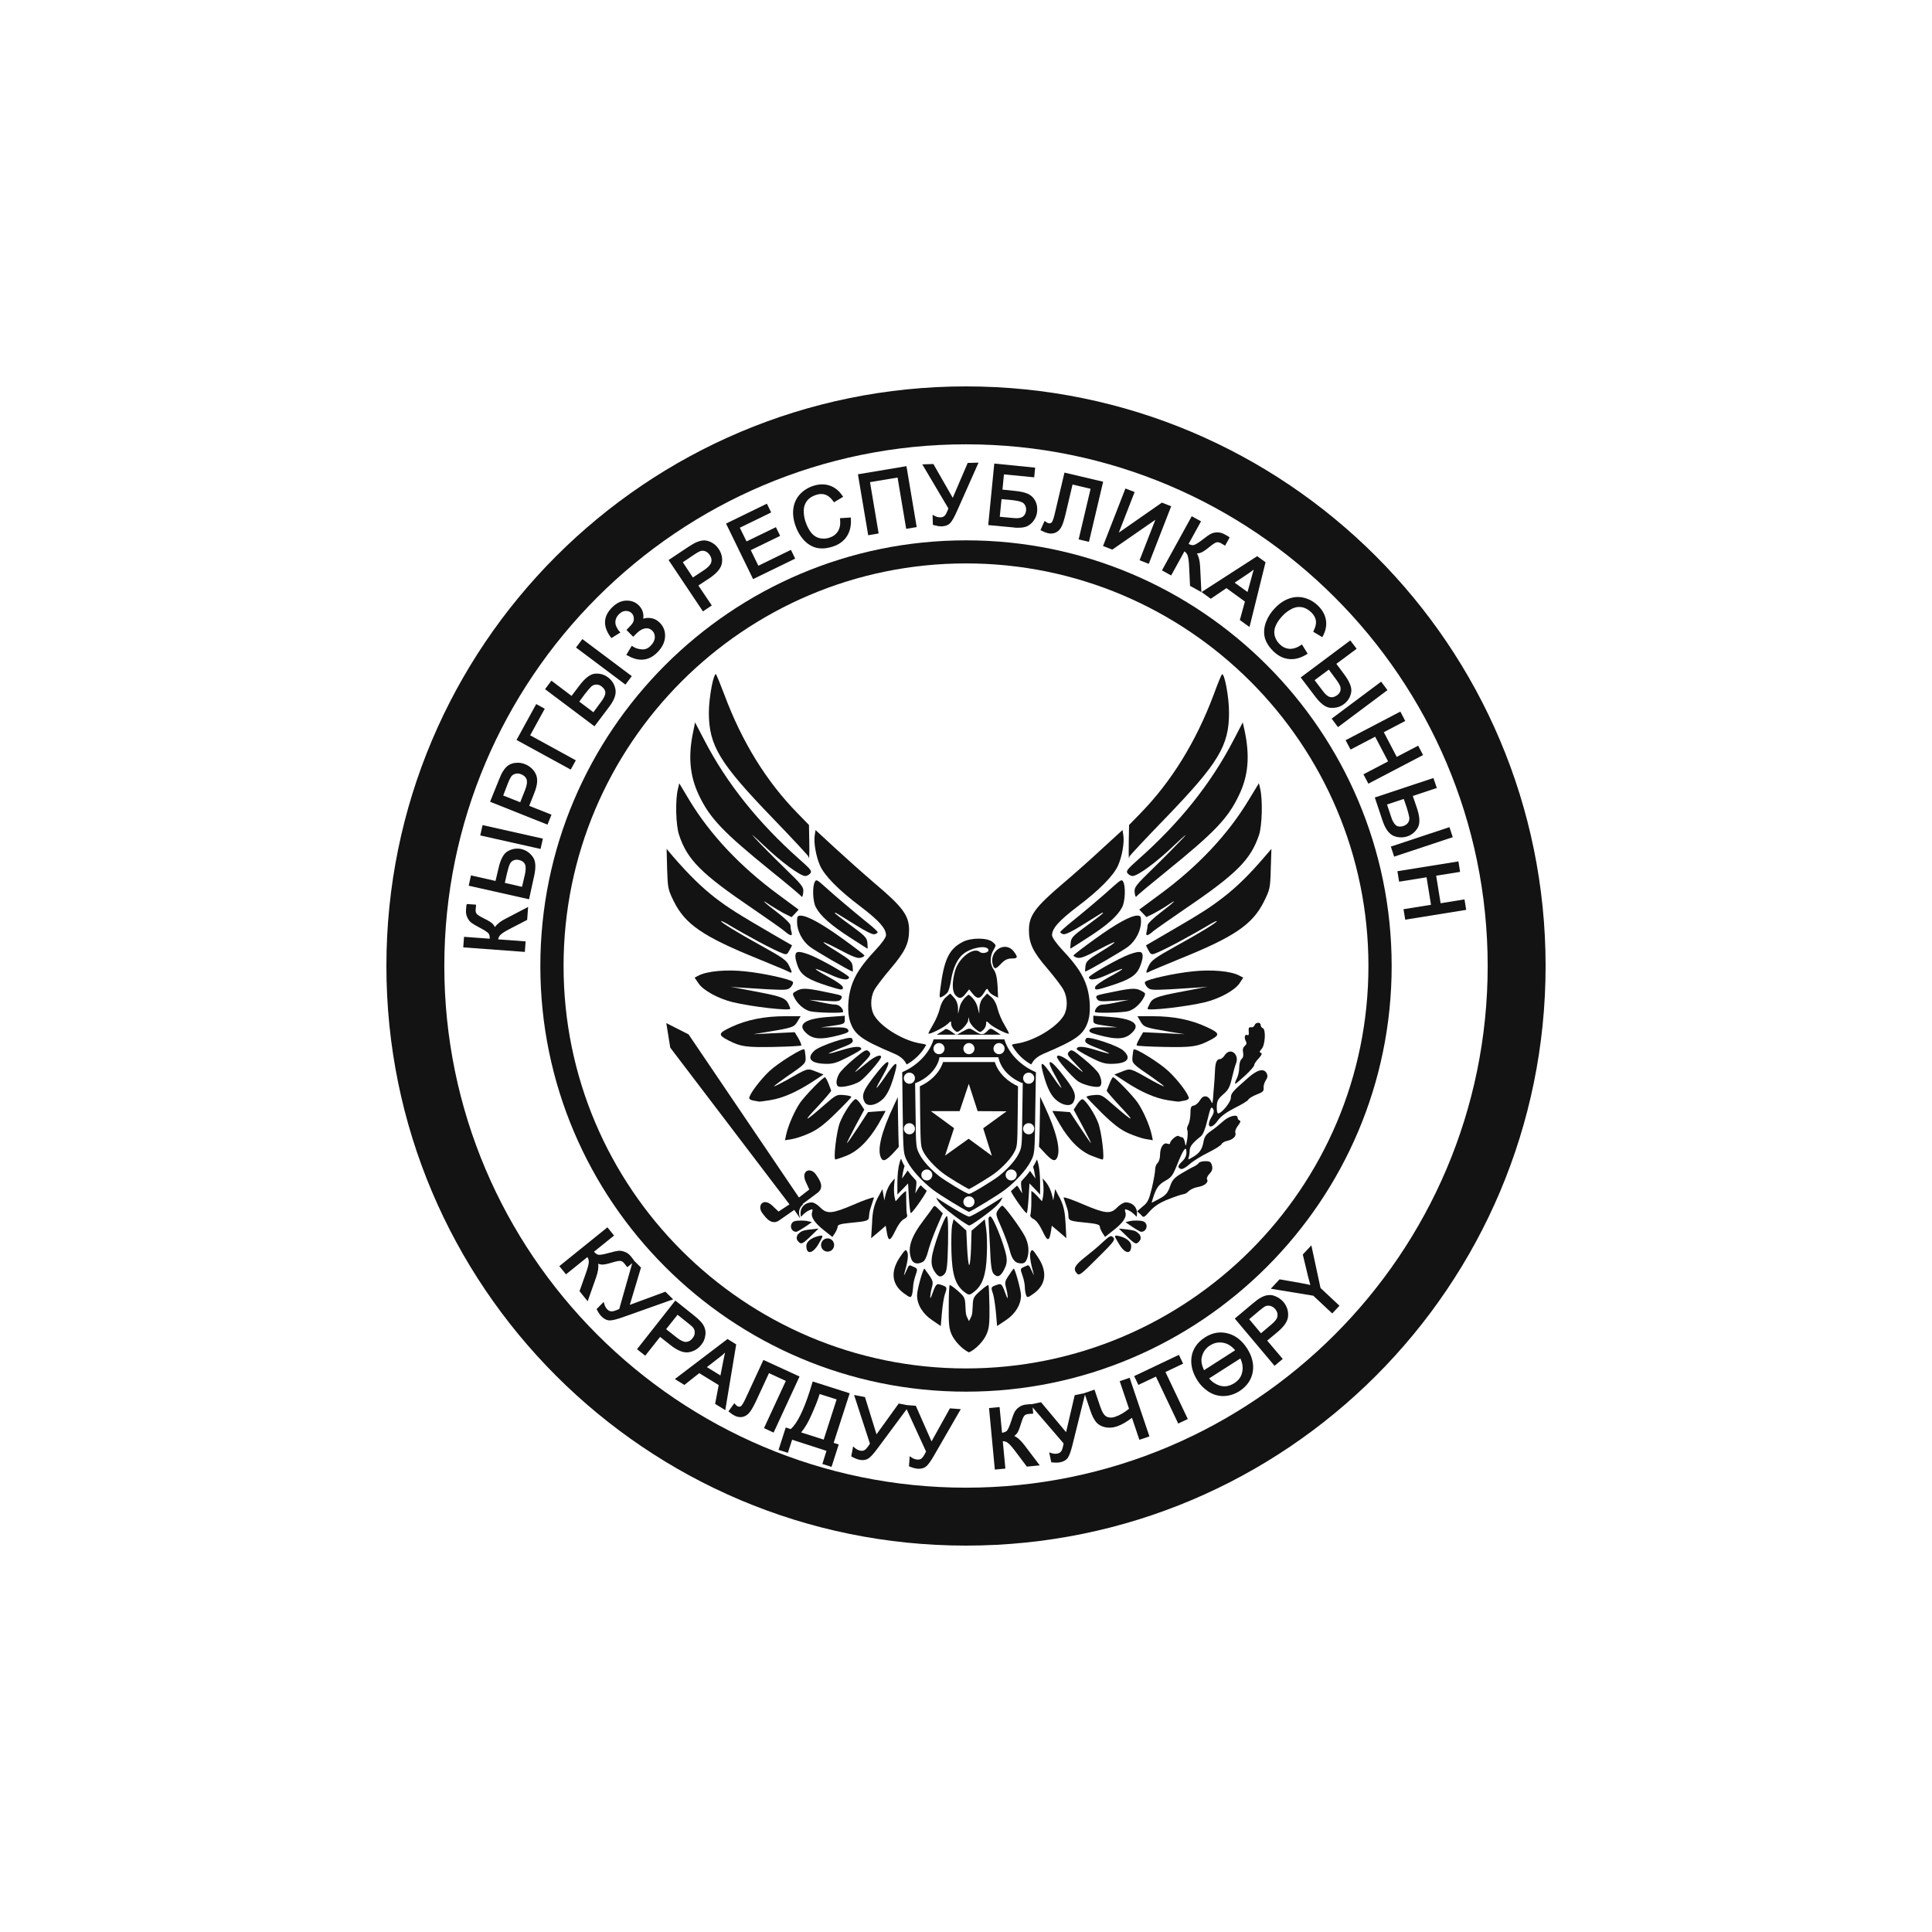 <?xml version="1.0" encoding="utf-8"?>
<!-- Generator: Adobe Illustrator 26.5.0, SVG Export Plug-In . SVG Version: 6.00 Build 0)  -->
<svg version="1.1" id="Layer_1" xmlns="http://www.w3.org/2000/svg" xmlns:xlink="http://www.w3.org/1999/xlink" x="0px" y="0px"
	 viewBox="0 0 500 500" style="enable-background:new 0 0 500 500;" xml:space="preserve">
<style type="text/css">
	.st0{fill:#131313;}
</style>
<g>
	<path class="st0" d="M250,100c-82.85,0-150,67.15-150,150c0,82.85,67.15,150,150,150s150-67.15,150-150
		C400,167.15,332.85,100,250,100z M250,385.01c-74.43,0-135.01-60.58-135.01-135.01c0-74.47,60.58-135.01,135.01-135.01
		S385.01,175.53,385.01,250C385.01,324.43,324.43,385.01,250,385.01z"/>
	<path class="st0" d="M250,139.84c-60.75,0-110.16,49.41-110.16,110.16c0,60.75,49.41,110.16,110.16,110.16
		S360.16,310.75,360.16,250C360.16,189.24,310.75,139.84,250,139.84z M250,354.15c-57.45,0-104.15-46.7-104.15-104.15
		c0-57.45,46.7-104.19,104.15-104.19S354.15,192.55,354.15,250C354.15,307.45,307.45,354.15,250,354.15z"/>
	<path class="st0" d="M244.58,266.38c-0.21,0.21-0.97,0.68-1.65,1.06c-0.25,0.13-0.42,0.25-0.42,0.34h4.83l-1.14-0.8
		C245.51,266.43,244.79,266.17,244.58,266.38z"/>
	<path class="st0" d="M257.92,267.06c-1.57-1.06-1.57-1.06-2.41-0.21c-1.06,1.06-1.57,1.06-3.26,0c-1.35-0.85-1.4-0.85-3.09,0.08
		l-1.52,0.85h11.35L257.92,267.06z"/>
	<path class="st0" d="M243.86,257.92c0.47-0.21,1.06-0.72,1.35-1.06c0.3-0.34,0.72-1.82,0.93-3.26c0.51-3.13,1.65-5.55,3.22-6.77
		c2.12-1.65,6.05-2.29,6.44-1.06c0.25,0.72-1.52,1.19-2.24,0.59c-1.61-1.35-5.38,1.48-6.35,4.78c-0.85,2.88-0.85,5.38,0.04,6.39
		c0.97,1.06,1.65,0.97,2.67-0.38l0.89-1.1l0.89,1.1c1.19,1.48,1.95,1.44,2.96-0.21c0.68-1.14,0.85-1.27,1.1-0.63
		c0.17,0.42,0.8,1.02,1.4,1.31l1.14,0.59l-0.13-3.05c-0.13-2.16-0.42-3.39-0.97-4.19c-1.06-1.44-1.06-3.47-0.08-5.12
		c0.72-1.23,0.72-1.27-0.25-2.07c-1.4-1.14-5.5-1.14-7.66-0.04c-3.64,1.86-4.91,4.57-5.88,12.36
		C243.06,258.26,243.1,258.34,243.86,257.92z"/>
	<path class="st0" d="M257.03,249.96c0.38,0.93,0.72,0.85,2.12-0.63c0.85-0.89,1.61-1.27,2.63-1.27c1.65,0,1.74-0.3,0.55-1.86
		C259.99,243.27,255.67,246.36,257.03,249.96z"/>
	<path class="st0" d="M231.58,297.97l1.02-1.14c-0.08-1.74-0.13-4.4-0.21-8.89l-0.04-4.02l-0.97,2.07
		c-3.3,6.94-4.45,11.69-3.34,13.72C228.58,300.76,229.42,300.34,231.58,297.97z"/>
	<path class="st0" d="M216.22,300.08c0.13,0,1.31-0.38,2.62-0.89c3.05-1.14,5.93-3.94,8.47-8.25c1.02-1.82,1.86-3.3,1.86-3.43
		c-0.04-0.04-1.1,0.04-2.29,0.13l-2.24,0.17l-2.62,4.02c-1.44,2.2-2.71,4.02-2.84,4.02c0-0.17,0.93-2.03,2.16-4.36l2.33-4.32
		l-0.93-1.44c-0.51-0.76-1.1-1.35-1.35-1.27c-0.85,0.25-3.13,3.73-4.06,6.14C216.47,292.89,215.62,300.08,216.22,300.08z"/>
	<path class="st0" d="M209.61,293.22c2.03-0.93,3.81-2.28,6.73-5.16c2.2-2.16,3.98-4.02,3.98-4.19c0-0.17-0.85-0.38-1.91-0.47
		c-1.86-0.17-2.07-0.04-5.04,2.54c-5.16,4.53-5.8,4.7-1.86,0.55c1.99-2.16,3.6-4.02,3.6-4.23c-0.04-0.17-0.38-1.02-0.72-1.9
		c-0.34-0.85-0.76-1.57-0.89-1.57c-0.55,0-5.08,4.7-6.44,6.6c-1.44,2.12-3.09,5.89-3.6,8.26l-0.3,1.44l1.86-0.3
		C206.05,294.62,208.13,293.9,209.61,293.22z"/>
	<path class="st0" d="M227.27,277.22c-3.89,4.87-4.49,6.18-3.47,8.04c0.72,1.31,3.22,0.76,4.95-1.1c0.89-1.02,1.69-2.63,2.41-5
		c1.57-5.04,0.97-5.08-2.29-0.21c-1.02,1.48-1.91,2.62-2.03,2.62c-0.08-0.08,0.68-1.52,1.65-3.22
		C230.86,274.26,230.14,273.62,227.27,277.22z"/>
	<path class="st0" d="M195.05,284.84c0.68,0.13,1.27,0.21,1.4,0.25c0.13,0.04,1.44-0.13,2.92-0.38c3.18-0.51,6.77-2.08,10.88-4.74
		l2.88-1.9l-1.99-0.76c-2.24-0.89-1.95-0.97-7.75,2.33c-1.61,0.89-2.92,1.52-3.09,1.52c0-0.13,1.4-1.18,3.09-2.37
		c5.21-3.56,5.21-3.6,5.08-5.42c-0.08-0.89-0.21-1.69-0.3-1.78c-0.42-0.47-6.73,3.47-9.02,5.59c-2.5,2.37-5.25,6.05-5.25,7.03
		C193.9,284.46,194.41,284.76,195.05,284.84z"/>
	<path class="st0" d="M224.89,272.14c-0.68-0.63-0.97-0.51-3.94,1.95c-1.74,1.44-3.47,3.18-3.81,3.85
		c-0.72,1.31-0.85,2.63-0.34,3.13c0.59,0.59,4.11-0.17,5.76-1.23c1.48-1.02,5.46-5.59,5.46-6.31c0-0.8-1.65-0.17-3.6,1.48
		c-3.77,3.09-3.94,3.13-1.35,0.47C225.4,273.07,225.53,272.82,224.89,272.14z"/>
	<path class="st0" d="M222.78,234.67c4.78,3.64,6.52,5.63,6.52,7.37c0,0.55-1.1,2.12-2.71,3.81c-3.6,3.85-5.38,6.52-6.31,9.57
		c-0.89,2.88-1.02,6.73-0.3,8.89c1.14,3.47,2.92,4.78,11.56,8.42c1.27,0.55,2.29,1.35,2.75,2.16c0.13,0.25,0.25,0.42,0.38,0.59
		c1.95-1.1,3.85-2.84,5.04-5.08c-0.3-0.13-0.72-0.25-1.14-0.3c-4.45-0.59-10.37-4.11-12.28-7.24c-1.06-1.73-1.1-4.57-0.04-6.6
		c0.47-0.89,2.37-3.39,4.28-5.63c3.68-4.32,4.74-6.48,4.74-9.91c0-3.77-1.57-5.93-8.89-12.11c-2.96-2.54-7.62-6.69-10.37-9.23
		l-4.95-4.57l-0.21,1.36c-0.3,1.9,0.34,5.46,1.35,7.79C213.38,226.63,217.02,230.35,222.78,234.67z"/>
	<path class="st0" d="M217.53,271.25c3.13-1.18,3.56-1.57,2.92-2.54c-0.47-0.68-8.3,1.9-9.7,3.22c-2.12,1.99-0.93,3.34,3.05,3.39
		c1.78,0.04,2.88-0.3,5.63-1.73c1.9-0.97,3.47-1.91,3.47-2.08c0-0.85-1.74-0.76-4.91,0.21c-1.86,0.59-3.43,1.02-3.51,0.93
		C214.48,272.52,215.83,271.93,217.53,271.25z"/>
	<path class="st0" d="M188.53,269.26c3.09,1.61,4.57,1.82,11.64,1.69c3.85-0.08,7.07-0.25,7.2-0.38c0.08-0.13-0.21-0.93-0.72-1.82
		l-0.97-1.61l-5.33,0.25l-5.38,0.26l3.6-0.59c6.65-1.1,6.94-1.23,7.83-2.71l0.8-1.35h-4.11c-5.25,0-9.86,0.93-13.84,2.79
		C185.82,267.4,185.73,267.82,188.53,269.26z"/>
	<path class="st0" d="M215.79,265.88h-3.34l3.09-0.42c2.88-0.42,3.09-0.51,3.09-1.52v-1.06l-4.11,0.3
		c-5.76,0.38-8.04,1.74-6.31,3.73c1.91,2.12,3.98,2.33,9.23,0.93c1.99-0.55,2.37-0.8,2.07-1.31
		C219.22,266,218.37,265.83,215.79,265.88z"/>
	<path class="st0" d="M205.59,258.21c0.8,1.61,2.46,3.05,3.94,3.47c1.35,0.42,8.68,0.59,8.68,0.21c0-0.93-1.06-1.91-2.03-1.91
		c-0.64,0-2.41-0.3-3.94-0.63l-2.79-0.59l3.9,0.25c3.51,0.21,3.94,0.17,4.36-0.55c0.38-0.72,0.17-0.85-1.99-1.31
		c-6.73-1.44-7.96-1.56-9.4-0.8C205.04,257.03,205,257.07,205.59,258.21z"/>
	<path class="st0" d="M192.93,251.4c-4.87-0.55-9.91-0.08-12.11,1.06l-1.06,0.55l1.02,1.48c1.19,1.82,5.08,3.94,8.85,4.87
		c4.91,1.19,14.9,2.33,14.9,1.69c0-0.13-0.25-0.76-0.59-1.44c-0.68-1.27-1.82-1.74-7.28-2.79c-1.86-0.34-4.36-0.85-5.55-1.06
		l-2.12-0.42l2.07,0.21c1.19,0.08,4.53,0.3,7.49,0.47c5.12,0.25,5.38,0.21,6.18-0.64c0.47-0.59,0.64-1.1,0.42-1.31
		C204.45,253.39,197.54,251.86,192.93,251.4z"/>
	<path class="st0" d="M205.84,247.55c0,0.63,0.38,1.95,0.8,2.96c0.93,1.99,2.62,3.05,7.49,4.61c3.73,1.19,4.15,1.23,3.98,0.3
		c-0.08-0.38-1.69-1.52-3.68-2.58c-1.86-1.02-3.34-1.86-3.34-2.08c0.08-0.08,1.69,0.51,3.51,1.35c3.22,1.48,4.87,1.74,5.16,0.85
		c0-0.59-7.83-5-10.5-5.97C206.52,246.02,205.84,246.15,205.84,247.55z"/>
	<path class="st0" d="M174.39,233.28c2.96,5.97,7.62,9.14,21.97,14.94c3.85,1.57,7.28,3.01,7.66,3.22c1.06,0.59,1.1,0.3,0.21-1.48
		c-0.64-1.4-1.57-2.08-6.99-5.08c-6.31-3.47-10.63-6.14-10.63-6.48c0-0.13,0.63,0.17,1.4,0.59c5.29,3.18,12.24,6.9,14.65,7.79
		c0.89,0.34,1.1,0.21,1.65-0.85l0.68-1.27l-4.19-2.41c-10.2-5.93-12.36-7.33-15.83-9.99c-3.51-2.75-6.69-5.88-10.63-10.41
		l-1.82-2.16l0.13,5.21C172.82,229.85,172.86,230.19,174.39,233.28z"/>
	<path class="st0" d="M217.06,245.68c3.39,1.82,4.87,2.41,5.63,2.2c0.59-0.13,1.06-0.42,1.02-0.59c0-0.17-2.46-2.07-5.46-4.23
		c-5.59-4.02-9.31-6.09-11.05-6.09c-0.8,0-0.93,0.21-0.93,1.61c0,2.29,1.31,4.87,3.26,6.39c1.27,1.02,10.33,6.27,11.13,6.48
		c0.08,0,0.08-0.59,0-1.36c-0.17-1.23-0.59-1.65-3.64-3.56C211.81,243.35,211.81,242.93,217.06,245.68z"/>
	<path class="st0" d="M219.86,242.55c2.5,1.61,4.57,2.96,4.66,2.96c0.04,0,0.04-0.68-0.04-1.52c-0.13-1.31-0.59-1.78-4.28-4.49
		c-2.29-1.65-4.15-3.09-4.15-3.22c0-0.13,0.25-0.08,0.55,0.13c0.3,0.17,2.41,1.48,4.74,2.92c2.67,1.7,4.49,2.58,5,2.46
		c0.47-0.13,0.8-0.38,0.8-0.55c0-0.17-1.35-1.44-3.09-2.79c-3.68-3.01-7.87-6.52-10.71-9.1c-1.82-1.65-2.12-1.82-2.46-1.14
		c-0.68,1.19-0.55,5.08,0.25,6.56C212.28,237,214.99,239.41,219.86,242.55z"/>
	<path class="st0" d="M194.83,235.18c3.81,2.63,7.54,5.21,8.21,5.8c1.61,1.35,2.12,1.4,1.78,0.13c-0.17-0.51-0.25-1.27-0.25-1.65
		c0-0.42-1.52-1.91-3.43-3.34c-3.56-2.71-4.57-3.77-1.82-1.86c0.89,0.59,2.5,1.52,3.56,2.12l1.99,0.97l0.93-0.97l0.89-0.97
		l-5.33-3.94c-9.82-7.24-17.53-15.45-22.9-24.3l-2.67-4.45l-0.34,1.44c-0.72,2.92-0.55,9.44,0.3,11.94
		C177.86,222.48,181.46,226.12,194.83,235.18z"/>
	<path class="st0" d="M199.53,225.4c4.15,3.34,7.71,6.31,7.87,6.6c0.21,0.3,0.38-0.13,0.47-1.02c0.17-1.4-0.13-1.78-4.87-6.39
		c-2.79-2.71-6.22-6.18-7.62-7.7c-1.44-1.52-0.47-0.72,2.12,1.74c4.66,4.44,9.57,8.08,10.92,8.08c0.38,0,0.97-0.3,1.27-0.68
		c0.51-0.59,0.13-1.06-2.84-3.68c-10.58-9.4-18.76-19.6-24.56-30.78l-2.41-4.62l-0.42,2.12c-1.44,6.56-0.97,11.73,1.44,16.77
		C183.74,211.81,187.17,215.37,199.53,225.4z"/>
	<path class="st0" d="M209.23,221.68c0,0.21,0.08,0.38,0.13,0.38c0.08,0,0.13-1.95,0.08-4.28l-0.08-4.28l-3.01-3.09
		c-8.04-8.21-14.35-18.46-18.88-30.61c-1.02-2.71-1.99-5.04-2.12-5.25c-0.63-0.76-1.9,5.93-1.9,9.95
		c0.04,8.47,2.75,12.96,16.43,27.14C205.04,216.98,209.23,221.51,209.23,221.68z"/>
	<path class="st0" d="M273.54,299.7c1.06-2.03-0.08-6.77-3.34-13.72l-1.02-2.16l-0.04,4.11c-0.08,4.45-0.13,7.11-0.25,8.85l1.1,1.18
		C272.14,300.34,272.95,300.76,273.54,299.7z"/>
	<path class="st0" d="M282.73,299.2c1.31,0.51,2.46,0.89,2.62,0.89c0.59,0-0.25-7.2-1.14-9.48c-0.89-2.41-3.22-5.89-4.06-6.14
		c-0.21-0.08-0.85,0.51-1.35,1.27l-0.93,1.44l2.33,4.32c1.23,2.33,2.16,4.19,2.16,4.36c-0.08,0-1.35-1.82-2.79-4.02l-2.67-4.02
		l-2.2-0.17c-1.23-0.08-2.24-0.17-2.33-0.13c0,0.13,0.85,1.61,1.9,3.43C276.8,295.26,279.64,298.05,282.73,299.2z"/>
	<path class="st0" d="M296.53,294.79l1.82,0.3l-0.3-1.44c-0.51-2.37-2.16-6.14-3.6-8.26c-1.31-1.9-5.88-6.6-6.39-6.6
		c-0.17,0-0.55,0.72-0.89,1.57c-0.34,0.89-0.68,1.73-0.76,1.9c0,0.17,1.61,2.07,3.64,4.23c3.94,4.15,3.3,3.98-1.91-0.55
		c-2.92-2.58-3.18-2.71-5-2.54c-1.06,0.08-1.95,0.3-1.95,0.47c0,0.17,1.82,2.03,3.98,4.19c2.96,2.88,4.7,4.23,6.73,5.16
		C293.44,293.9,295.47,294.62,296.53,294.79z"/>
	<path class="st0" d="M272.69,278.96c-3.3-4.87-3.85-4.83-2.33,0.21c0.72,2.37,1.52,3.98,2.46,5c1.74,1.86,4.23,2.41,4.95,1.1
		c0.97-1.86,0.42-3.18-3.47-8.04c-2.92-3.6-3.6-2.96-1.23,1.14c0.93,1.65,1.65,3.05,1.65,3.22
		C274.6,281.58,273.67,280.44,272.69,278.96z"/>
	<path class="st0" d="M305.12,285.1c0.08-0.04,0.72-0.13,1.35-0.25c0.63-0.08,1.19-0.38,1.19-0.63c0-0.97-2.75-4.66-5.29-7.03
		c-2.24-2.12-8.55-6.05-8.98-5.59c-0.08,0.08-0.21,0.89-0.3,1.78c-0.17,1.82-0.13,1.86,5.08,5.42c1.69,1.18,3.09,2.24,3.09,2.37
		c-0.17,0-1.48-0.63-3.09-1.52c-5.84-3.3-5.5-3.22-7.79-2.33l-1.99,0.76l2.92,1.9c4.06,2.67,7.71,4.23,10.84,4.74
		C303.68,284.97,305,285.14,305.12,285.1z"/>
	<path class="st0" d="M277.14,275.02c-1.95-1.65-3.6-2.29-3.6-1.48c0,0.72,3.98,5.29,5.46,6.31c1.61,1.06,5.17,1.82,5.72,1.23
		c0.51-0.51,0.38-1.82-0.3-3.13c-0.34-0.68-2.07-2.41-3.85-3.85c-2.96-2.46-3.26-2.58-3.89-1.95c-0.63,0.68-0.51,0.93,1.82,3.34
		C281.08,278.15,280.91,278.11,277.14,275.02z"/>
	<path class="st0" d="M275.28,256.26c1.06,2.03,1.06,4.87,0,6.6c-1.9,3.13-7.87,6.65-12.28,7.24c-0.42,0.04-0.85,0.13-1.14,0.3
		c1.14,2.24,3.05,3.98,5,5.08c0.13-0.17,0.25-0.34,0.38-0.59c0.47-0.81,1.52-1.61,2.79-2.16c8.59-3.64,10.42-4.95,11.56-8.42
		c0.72-2.16,0.59-6.01-0.3-8.89c-0.93-3.05-2.71-5.72-6.35-9.57c-1.57-1.69-2.67-3.26-2.67-3.81c0-1.74,1.74-3.73,6.52-7.37
		c5.72-4.32,9.4-8.05,10.58-10.71c1.02-2.33,1.65-5.89,1.35-7.79l-0.21-1.36l-5,4.57c-2.71,2.54-7.37,6.69-10.37,9.23
		c-7.28,6.18-8.85,8.34-8.85,12.11c0,3.43,1.02,5.59,4.74,9.91C272.95,252.88,274.85,255.38,275.28,256.26z"/>
	<path class="st0" d="M283.53,271.72c-3.13-0.98-4.87-1.06-4.87-0.21c0,0.17,1.52,1.1,3.43,2.08c2.79,1.44,3.89,1.78,5.67,1.73
		c3.98-0.04,5.17-1.4,3.01-3.39c-1.35-1.31-9.19-3.89-9.65-3.22c-0.68,0.97-0.21,1.35,2.88,2.54c1.74,0.68,3.05,1.27,3.05,1.4
		C287,272.73,285.39,272.31,283.53,271.72z"/>
	<path class="st0" d="M312.28,265.79c-3.98-1.86-8.55-2.79-13.8-2.79h-4.11l0.8,1.35c0.85,1.48,1.19,1.61,7.79,2.71l3.64,0.59
		l-5.38-0.26l-5.38-0.25l-0.93,1.61c-0.51,0.89-0.85,1.69-0.72,1.82c0.13,0.13,3.34,0.3,7.15,0.38c7.11,0.13,8.59-0.08,11.69-1.69
		C315.83,267.82,315.75,267.4,312.28,265.79z"/>
	<path class="st0" d="M282.01,266.51c-0.3,0.51,0.13,0.76,2.12,1.31c5.21,1.4,7.32,1.19,9.19-0.93c1.78-1.99-0.51-3.34-6.31-3.73
		l-4.06-0.3v1.06c0,1.02,0.17,1.1,3.09,1.52l3.09,0.42h-3.39C283.15,265.83,282.3,266,282.01,266.51z"/>
	<path class="st0" d="M295.22,256.35c-1.44-0.76-2.62-0.63-9.4,0.8c-2.16,0.47-2.37,0.59-1.95,1.31c0.38,0.72,0.85,0.76,4.32,0.55
		l3.89-0.25l-2.75,0.59c-1.52,0.34-3.3,0.63-3.94,0.63c-1.02,0-2.03,0.98-2.03,1.91c0,0.38,7.32,0.21,8.68-0.21
		c1.48-0.42,3.09-1.86,3.94-3.47C296.57,257.07,296.53,257.03,295.22,256.35z"/>
	<path class="st0" d="M308.59,251.4c-4.61,0.47-11.47,1.99-12.19,2.67c-0.25,0.21-0.08,0.72,0.42,1.31
		c0.76,0.85,1.06,0.89,6.18,0.64c2.96-0.17,6.31-0.38,7.45-0.47l2.12-0.21l-2.16,0.42c-1.14,0.21-3.64,0.72-5.55,1.06
		c-5.46,1.06-6.6,1.53-7.24,2.79c-0.34,0.68-0.64,1.31-0.64,1.44c0,0.64,10.03-0.51,14.95-1.69c3.73-0.93,7.62-3.05,8.85-4.87
		l0.97-1.48l-1.06-0.55C318.54,251.31,313.46,250.85,308.59,251.4z"/>
	<path class="st0" d="M292.29,246.99c-2.67,0.97-10.5,5.38-10.5,5.97c0.25,0.89,1.91,0.63,5.12-0.85c1.86-0.85,3.43-1.44,3.56-1.35
		c0,0.17-1.48,1.06-3.39,2.08c-1.95,1.06-3.6,2.2-3.64,2.58c-0.21,0.93,0.25,0.89,3.94-0.3c4.91-1.56,6.56-2.62,7.49-4.61
		c0.47-1.02,0.85-2.33,0.85-2.96C295.72,246.15,295.05,246.02,292.29,246.99z"/>
	<path class="st0" d="M316.55,232.26c-3.47,2.67-5.59,4.06-15.83,9.99l-4.15,2.41l0.64,1.27c0.55,1.06,0.8,1.19,1.69,0.85
		c2.37-0.89,9.31-4.62,14.61-7.79c0.76-0.42,1.4-0.72,1.4-0.59c0,0.34-4.32,3.01-10.63,6.48c-5.42,3.01-6.31,3.68-6.99,5.08
		c-0.85,1.78-0.8,2.07,0.21,1.48c0.38-0.21,3.85-1.65,7.66-3.22c14.39-5.8,19.01-8.98,21.97-14.94c1.52-3.09,1.61-3.43,1.74-8.38
		l0.17-5.21l-1.86,2.16C323.29,226.38,320.11,229.51,316.55,232.26z"/>
	<path class="st0" d="M294.33,236.96c-1.69,0-5.46,2.07-11.01,6.09c-3.01,2.16-5.5,4.07-5.5,4.23c0,0.17,0.47,0.47,1.02,0.59
		c0.8,0.21,2.24-0.38,5.67-2.2c5.21-2.75,5.25-2.33,0.04,0.85c-3.09,1.91-3.51,2.33-3.64,3.56c-0.08,0.76-0.13,1.36-0.04,1.36
		c0.8-0.21,9.86-5.46,11.13-6.48c1.95-1.52,3.26-4.11,3.3-6.39C295.3,237.17,295.17,236.96,294.33,236.96z"/>
	<path class="st0" d="M288.19,229.34c-2.84,2.58-6.99,6.1-10.71,9.1c-1.69,1.36-3.09,2.63-3.09,2.79c0,0.17,0.38,0.42,0.8,0.55
		c0.51,0.13,2.37-0.76,5.04-2.46c2.29-1.44,4.45-2.75,4.7-2.92c0.3-0.21,0.55-0.25,0.55-0.13c0,0.13-1.86,1.57-4.11,3.22
		c-3.73,2.71-4.15,3.18-4.28,4.49c-0.08,0.85-0.13,1.52-0.04,1.52c0.04,0,2.16-1.35,4.66-2.96c4.87-3.13,7.58-5.55,8.72-7.79
		c0.76-1.48,0.93-5.37,0.25-6.56C290.35,227.52,290.05,227.69,288.19,229.34z"/>
	<path class="st0" d="M300.17,231.46l-5.33,3.94l0.93,0.97l0.93,0.97l1.95-0.97c1.1-0.59,2.71-1.52,3.56-2.12
		c2.79-1.91,1.78-0.85-1.78,1.86c-1.9,1.44-3.43,2.92-3.43,3.34c0,0.38-0.13,1.14-0.25,1.65c-0.34,1.27,0.17,1.23,1.74-0.13
		c0.72-0.59,4.45-3.18,8.26-5.8c13.34-9.06,16.93-12.7,19.09-19.09c0.8-2.5,0.97-9.02,0.3-11.94l-0.34-1.44l-2.71,4.45
		C317.74,216,310.03,224.22,300.17,231.46z"/>
	<path class="st0" d="M293.1,226.71c1.35,0,6.31-3.64,10.92-8.08c2.62-2.46,3.56-3.26,2.16-1.74c-1.44,1.52-4.83,4.99-7.62,7.7
		c-4.74,4.62-5.04,5-4.91,6.39c0.08,0.89,0.3,1.31,0.47,1.02c0.17-0.3,3.73-3.26,7.87-6.6c12.36-10.03,15.79-13.59,18.63-19.56
		c2.46-5.04,2.88-10.2,1.48-16.77l-0.47-2.12l-2.41,4.62c-5.8,11.18-13.93,21.38-24.56,30.78c-2.96,2.63-3.3,3.09-2.84,3.68
		C292.17,226.42,292.72,226.71,293.1,226.71z"/>
	<path class="st0" d="M292.29,221.68c0-0.17,4.23-4.7,9.4-10.03c13.67-14.18,16.38-18.67,16.38-27.14
		c0.04-4.02-1.23-10.71-1.86-9.95c-0.17,0.21-1.14,2.54-2.12,5.25c-4.57,12.15-10.88,22.39-18.88,30.61l-3.01,3.09l-0.08,4.28
		c-0.04,2.33,0,4.28,0.04,4.28C292.25,222.06,292.29,221.89,292.29,221.68z"/>
	<path class="st0" d="M255.8,332.6c-0.13-0.13-1.06,0.55-2.07,1.44c-1.74,1.52-1.91,1.86-1.99,3.81c-0.13,2.75-0.13,2.37-0.97,4.06
		c-0.8-1.69-0.8-1.31-0.93-4.06c-0.08-1.95-0.25-2.29-1.99-3.81c-1.02-0.89-1.99-1.57-2.07-1.44c-0.13,0.13-0.25,2.63-0.25,5.55
		c-0.04,4.44,0.08,5.67,0.76,7.24c0.76,1.65,2.67,3.77,4.49,4.61c1.82-0.85,3.77-2.96,4.49-4.61c0.72-1.57,0.85-2.79,0.8-7.24
		C256.01,335.23,255.93,332.73,255.8,332.6z"/>
	<path class="st0" d="M243.69,332.56c-1.4-0.47-1.44-0.42-2.67,2.96c-0.42,1.18-0.34-0.51,0.13-2.24c0.38-1.36,0.34-1.74-0.63-3.18
		c-0.64-0.89-1.19-1.7-1.27-1.78c-0.3-0.3-1.95,5.55-1.91,6.9c0,2.41,1.44,4.78,3.89,6.43l2.24,1.53l0.3-3.47
		c0.17-1.9,0.51-4.02,0.76-4.74C245.17,333.15,245.13,333.06,243.69,332.56z"/>
	<path class="st0" d="M236.45,327.86c-1.27-0.59-1.14-0.68-1.99,1.23c-0.38,0.85-0.59,1.14-0.47,0.68c0.89-3.01,1.19-5,0.8-5.76
		c-0.34-0.8-0.51-0.68-1.82,1.23c-2.58,3.77-2.24,7.15,0.97,9.48c1.57,1.14,1.74,1.18,2.03,0.51c0.17-0.42,0.3-1.4,0.34-2.12
		c0-0.72,0.3-2.12,0.63-3.05C237.51,328.41,237.51,328.32,236.45,327.86z"/>
	<path class="st0" d="M253.18,317.02l-1.74,1.48l-0.13,4.44c-0.08,2.46-0.3,4.45-0.47,4.45c-0.21,0-0.42-1.99-0.55-4.49l-0.21-4.44
		l-1.65-1.48l-1.65-1.44l-0.38,1.57c-0.17,0.85-0.25,3.94-0.17,6.9c0.17,5.84,1.02,8.51,3.22,10.25c1.31,1.02,1.44,1.02,2.75-0.04
		c2.07-1.61,3.01-4.36,3.18-9.36c0.13-2.46,0.04-5.59-0.17-6.9l-0.34-2.41L253.18,317.02z"/>
	<path class="st0" d="M245.05,314.73c-0.64,0-3.73,8.47-3.9,10.84c-0.17,1.52,0.04,2.37,0.68,3.43c0.97,1.57,1.74,1.74,2.67,0.63
		c0.55-0.59,0.72-2.2,0.85-7.75C245.43,317.44,245.34,314.82,245.05,314.73z"/>
	<path class="st0" d="M259.86,328.58c0.63-1.23,0.8-2.07,0.59-3.43c-0.47-2.84-3.43-10.33-4.15-10.33c-0.34,0-0.55,0.34-0.47,0.85
		c0.04,0.47,0.21,3.64,0.38,7.03c0.17,4.7,0.42,6.39,0.93,6.94C258.09,330.74,258.93,330.4,259.86,328.58z"/>
	<path class="st0" d="M238.87,326.54c0.47-0.25,0.97-1.31,1.31-2.67c0.3-1.23,1.27-3.98,2.16-6.05l1.65-3.81l-1.1-1.1
		c-0.89-0.93-1.14-0.97-1.44-0.42c-0.21,0.34-1.27,1.78-2.33,3.18c-3.43,4.53-4.32,7.32-3.26,10.2
		C236.33,327.05,237.47,327.31,238.87,326.54z"/>
	<path class="st0" d="M261.3,323.54c0.64,2.54,1.44,3.43,3.05,3.43c0.68,0,1.1-0.34,1.4-1.1c0.68-1.74,0.51-3.9-0.47-5.84
		c-1.1-2.16-5.38-8-5.88-8c-0.21,0-0.68,0.51-1.1,1.1c-0.68,1.02-0.64,1.18,0.85,4.53C259.99,319.6,260.97,322.23,261.3,323.54z"/>
	<path class="st0" d="M262.32,328.32c-0.08,0.08-0.68,0.89-1.27,1.78c-0.97,1.44-1.06,1.82-0.68,3.18c0.47,1.73,0.59,3.43,0.13,2.24
		c-1.23-3.39-1.27-3.43-2.62-2.96c-1.48,0.51-1.48,0.59-0.85,2.41c0.21,0.72,0.55,2.84,0.72,4.74l0.3,3.47l2.29-1.53
		c2.46-1.65,3.89-4.02,3.89-6.43C264.23,333.87,262.62,328.03,262.32,328.32z"/>
	<path class="st0" d="M266.72,324c-0.34,0.76-0.04,2.75,0.8,5.76c0.13,0.47-0.04,0.17-0.42-0.68c-0.89-1.91-0.76-1.82-2.03-1.23
		c-1.06,0.47-1.06,0.55-0.47,2.2c0.34,0.93,0.63,2.33,0.63,3.05c0,0.72,0.17,1.69,0.34,2.12c0.25,0.68,0.47,0.63,2.03-0.51
		c3.18-2.33,3.51-5.72,0.93-9.48C267.27,323.33,267.1,323.2,266.72,324z"/>
	<path class="st0" d="M259.4,309.86c-2.71,1.78-7.87,4.95-8.59,5c-0.76-0.04-5.8-3.13-8.51-4.91c0.13,0.47,0.72,1.31,1.61,2.16
		c1.65,1.61,6.39,5.04,6.94,5.04s5.29-3.43,6.99-5.04C258.76,311.22,259.36,310.33,259.4,309.86z"/>
	<path class="st0" d="M285.39,321.47c-1.1,1.06-3.13,2.75-4.49,3.81c-2.75,2.16-3.26,3.09-2.24,4.23c0.63,0.72,0.93,0.51,5.38-3.94
		c4.28-4.23,4.66-4.74,4.06-5.33C287.51,319.64,287.26,319.77,285.39,321.47z"/>
	<path class="st0" d="M323.03,278.92c-4.02,3.51-4.49,4.02-4.49,5.21c0,1.1-2.37,4.02-3.3,4.02c-0.21,0-0.38-0.76-0.34-1.74
		c0.04-1.48,0.3-1.99,1.65-3.18c1.35-1.14,1.74-1.91,2.24-4.11c0.34-1.48,0.8-3.18,1.06-3.81c1.02-2.46-1.44-4.4-2.88-2.24
		c-0.34,0.55-0.89,1.02-1.23,1.02c-0.85,0-1.23,0.85-1.31,3.18c-0.04,1.19-0.17,2.92-0.25,3.85c-0.08,0.93-0.21,2.37-0.25,3.22
		c-0.13,1.36-0.17,1.4-0.55,0.55c-0.76-1.48-2.03-1.57-2.84-0.13c-0.42,0.68-1.1,1.27-1.57,1.36c-0.72,0.08-0.89,0.47-0.89,2.03
		c0,1.06-0.25,2.37-0.55,2.92c-0.3,0.51-0.42,1.14-0.25,1.4c0.13,0.25,0.13,1.35-0.04,2.45c-0.34,1.86-0.38,1.91-0.59,0.72
		c-0.13-0.72-0.47-1.31-0.68-1.31c-0.25,0-0.63-0.13-0.93-0.34c-0.51-0.3-2.24,1.19-2.24,1.91c0,0.21-0.34,0.21-0.72,0.08
		c-0.97-0.38-1.86,0.98-1.86,2.88c0,0.89-0.3,1.82-0.63,2.12c-0.34,0.25-0.64,1.06-0.64,1.69c0,0.68-0.38,2.79-0.85,4.79
		c-0.72,2.96-1.06,3.73-2.24,4.66l-1.57,1.35c0,0,0.21,0.25,1.02,0.93c0.63,0.8,0.72,0.8,2.33-1.02c1.23-1.31,2.54-2.16,4.83-3.05
		c1.69-0.68,3.39-1.23,3.77-1.27c0.38,0,1.02-0.38,1.4-0.8c0.42-0.42,1.48-0.93,2.37-1.06c1.74-0.3,2.84-1.23,2.37-1.99
		c-0.17-0.25,0.13-0.93,0.64-1.44c0.68-0.72,0.85-1.27,0.64-2.12c-0.25-0.93-0.55-1.14-1.69-1.14c-0.8,0-1.57,0.21-1.74,0.47
		c-0.13,0.25-0.68,0.63-1.19,0.89c-0.51,0.21-1.95,1.02-3.22,1.78c-1.82,1.06-2.41,1.73-2.88,3.01c-0.72,2.16-1.23,2.71-3.26,3.77
		l-1.65,0.85l0.3-1.02c0.85-2.75,1.48-3.68,3.22-4.66c1.61-0.89,1.99-1.4,3.13-4.28c1.57-3.94,2.37-5,2.37-3.09
		c0,0.85-0.38,1.65-1.06,2.29c-1.23,1.18-1.31,1.65-0.42,1.99c0.38,0.17,1.31-0.34,2.24-1.18c0.89-0.8,3.05-2.16,4.87-3.05
		c1.78-0.89,3.34-1.86,3.47-2.2c0.13-0.3,0.8-0.72,1.52-0.85c1.48-0.34,2.37-1.23,2.03-2.12c-0.13-0.34,0.17-1.14,0.68-1.78
		c0.64-0.8,0.76-1.23,0.42-1.36c-0.3-0.08-0.51-0.42-0.51-0.72c0-1.02-2.33-0.42-3.85,1.02c-0.85,0.76-2.2,1.86-3.09,2.46
		c-1.19,0.8-1.65,1.48-1.86,2.62c-0.34,2.08-1.06,3.09-2.75,4.07c-1.27,0.76-1.35,0.76-1.1,0.08c0.13-0.42,0.25-1.23,0.25-1.78
		c0-1.02,0.8-1.99,2.88-3.64c0.55-0.42,1.14-1.86,1.61-3.85c0.93-3.77,1.06-4.06,1.61-3.18c0.25,0.51,0.13,1.14-0.47,2.08
		c-1.57,2.62-0.08,3.39,1.65,0.85c0.8-1.1,2.12-2.07,4.4-3.26c1.82-0.89,3.43-1.86,3.51-2.16c0.13-0.3,1.1-0.89,2.16-1.31
		c1.57-0.59,1.86-0.89,1.78-1.65c-0.08-0.51,0.17-1.4,0.55-1.99c0.51-0.76,0.55-1.23,0.21-1.91
		C327.05,276.42,325.36,276.84,323.03,278.92z"/>
	<path class="st0" d="M321.72,272.44c0.13,0.72,0,1.31-0.42,1.65c-0.34,0.3-0.59,1.27-0.59,2.2c0,0.93-0.3,2.25-0.68,2.92
		c-0.34,0.72-0.51,1.27-0.34,1.27c0.17,0,1.35-1.02,2.67-2.24c1.31-1.23,2.33-2.41,2.24-2.63c-0.04-0.21,0.42-0.93,1.1-1.65
		c0.8-0.89,1.02-1.31,0.64-1.48c-0.47-0.13-0.42-0.38,0.17-1.02c0.93-1.02,1.14-5.04,0.3-5.38c-0.3-0.08-0.55-0.47-0.55-0.81
		c0-0.8-1.27-0.76-1.57,0.04c-0.13,0.38-0.55,0.63-0.93,0.55c-0.55-0.08-0.68,0.17-0.59,1.1c0.08,0.72-0.04,1.1-0.3,0.93
		c-0.64-0.38-0.97,0.51-0.51,1.44c0.34,0.59,0.3,0.93-0.21,1.35C321.68,271.08,321.55,271.68,321.72,272.44z"/>
	<path class="st0" d="M284.63,317.44c0,0.34,0.34,1.06,0.68,1.65l0.68,1.02l2.2-1.74c2.5-1.95,3.47-3.43,3.05-4.66
		c-0.13-0.42-0.13-0.68,0-0.76c1.27,0.3,2.12,1.1,2.92,1.95c0.55-2.63-1.35-3.73-2.79-3.73c-0.55,0-1.57,0.59-2.24,1.31
		c-1.69,1.78-3.05,1.65-8.81-0.8c-2.33-1.02-4.36-1.74-4.91-1.78c-0.08,0-0.13,0.04-0.17,0.04l0.93,2.75
		c0.17,0.47,0.34,1.36,0.34,1.99c0.04,1.27,0.38,1.35,5.25,1.82C283.87,316.72,284.63,316.98,284.63,317.44z"/>
	<path class="st0" d="M294.12,315.88c-1.14,0-1.61,0.08-2.84,0.42c0.93,0.59,2.24,1.65,3.89,2.46c1.1,0.21,1.95-1.06,1.4-2.08
		C296.23,316.09,295.64,315.88,294.12,315.88z"/>
	<path class="st0" d="M289.67,319.9c-0.38-0.08-0.64-0.13-0.8-0.13s-0.3,0.04-0.3,0.21c0,0.25,0.38,0.89,1.1,2.07
		c1.48,2.46,3.09,2.67,3.09,0.38C292.76,321.38,291.53,320.36,289.67,319.9z"/>
	<path class="st0" d="M291.83,318.2l-2.29-0.25l2.03,1.95c2.16,2.12,2.5,2.29,3.3,1.31c0.42-0.51,0.47-0.93,0.08-1.69
		C294.12,318.8,294.24,318.5,291.83,318.2z"/>
	<path class="st0" d="M266.43,306.27l1.4,1.44l1.35,1.44v-3.13c0-1.73-0.21-3.89-0.47-4.82c-0.17-0.59-0.25-0.98-0.34-1.14
		c-0.21,0.42-0.38,0.8-0.64,1.27c-0.13,0.21-0.25,0.42-0.38,0.63c0.17,0.42,0.34,1.14,0.42,1.78l0.21,1.27l-0.85-1.19l-0.55-0.8
		c-0.59,0.85-1.4,1.78-2.24,2.67l-0.04,0.09c-0.08,0.38-0.08,0.85,0,1.4l0.25,1.69l-0.72-1.18c-0.25-0.47-0.47-0.72-0.64-0.85
		c-0.51,0.47-1.06,0.97-1.57,1.44c0.64,1.4,3.85,5.93,4.11,5.67c0.13-0.13,0.34-1.91,0.47-3.94L266.43,306.27z"/>
	<path class="st0" d="M273.88,309.31l-0.8-1.57l-0.25,1.48l-0.25,1.44c-0.42-2.16-1.02-4.02-2.75-5.67
		c0.34,2.24,0.34,4.19-0.17,5.89c-0.85-0.85-1.65-2.03-2.75-2.67v2.96c0,1.44-0.13,2.92-0.25,3.22c-0.13,0.38,0.21,0.8,0.8,1.1
		c0.68,0.3,1.57,1.48,2.33,3.09c1.31,2.79,1.74,2.79,2.2,0.08l0.21-1.44l1.91,1.61l1.86,1.61l-0.21-4.02
		C275.61,313.93,275.36,311.77,273.88,309.31z"/>
	<path class="st0" d="M212.57,319.77c-0.17,0-0.47,0.04-0.8,0.13c-1.9,0.47-3.09,1.48-3.09,2.54c0,2.29,1.61,2.08,3.09-0.38
		c0.72-1.23,1.06-1.82,1.06-2.12C212.83,319.81,212.74,319.77,212.57,319.77z"/>
	<path class="st0" d="M211.85,317.95l-2.29,0.25c-2.37,0.3-2.29,0.59-3.13,1.31c-0.34,0.76-0.34,1.18,0.08,1.69
		c0.8,0.97,1.14,0.8,3.34-1.31L211.85,317.95z"/>
	<path class="st0" d="M210.12,316.3c-1.19-0.34-1.65-0.42-2.84-0.42c-1.52,0-2.12,0.21-2.41,0.8c-0.55,1.02,0.25,2.29,1.35,2.08
		C207.87,317.95,209.19,316.89,210.12,316.3z"/>
	<path class="st0" d="M226.04,309.91c-0.55,0.04-2.63,0.76-4.95,1.78c-5.72,2.45-7.07,2.58-8.81,0.8c-0.68-0.72-1.65-1.31-2.2-1.31
		c-1.44,0-3.39,1.1-2.79,3.73c0.8-0.85,1.61-1.65,2.92-1.95c0.13,0.08,0.08,0.34-0.04,0.76c-0.38,1.23,0.59,2.71,3.05,4.66l2.2,1.74
		l0.68-1.02c0.38-0.59,0.68-1.31,0.68-1.65c0-0.47,0.76-0.72,2.88-0.93c4.91-0.47,5.21-0.55,5.25-1.82
		c0.04-0.63,0.21-1.52,0.38-1.99l0.89-2.75C226.16,309.95,226.12,309.91,226.04,309.91z"/>
	<path class="st0" d="M235.01,306.27l0.21,3.73c0.13,2.03,0.34,3.81,0.47,3.94c0.25,0.25,3.56-4.44,4.15-5.76
		c-0.51-0.42-1.02-0.89-1.52-1.4h-0.04c-0.21,0.13-0.42,0.42-0.72,0.89l-0.68,1.18l0.21-1.69c0.08-0.68,0.13-1.14,0-1.61
		c-0.85-0.89-1.61-1.78-2.2-2.63l-0.59,0.89l-0.85,1.19l0.17-1.27c0.13-0.72,0.34-1.56,0.47-1.95v-0.04
		c-0.08-0.17-0.17-0.3-0.25-0.42c-0.25-0.51-0.47-0.93-0.63-1.4h-0.04c-0.13,0.13-0.25,0.55-0.42,1.27
		c-0.3,0.93-0.51,3.09-0.51,4.82v3.13l1.4-1.44L235.01,306.27z"/>
	<path class="st0" d="M233.95,315.5c0.63-0.3,0.97-0.72,0.8-1.1c-0.13-0.3-0.21-1.78-0.21-3.22l-0.04-2.96
		c-1.06,0.63-1.91,1.82-2.71,2.67c-0.55-1.7-0.51-3.64-0.21-5.89c-1.74,1.65-2.33,3.51-2.71,5.67l-0.25-1.44l-0.25-1.48l-0.85,1.57
		c-1.44,2.46-1.74,4.61-1.82,7.11l-0.25,4.02l1.91-1.61l1.86-1.61l0.25,1.44c0.42,2.71,0.85,2.71,2.2-0.08
		C232.43,316.98,233.32,315.79,233.95,315.5z"/>
	<path class="st0" d="M207.11,315.37c-0.3-0.8-0.76-2.46,0.72-3.68l-0.08-0.13l3.68-2.75c2.07-1.44,0.76-3.39-0.34-4.95
		c-1.35-1.82-3.81-0.97-2.62,1.86l0.97,2.12l-2.67,2.07L178.2,267.7l-5.76-2.92l1.02,6.35l30.86,40.56l-2.84,1.86l-1.69-1.61
		c-2.29-2.03-3.85,0.04-2.58,1.9c1.1,1.52,2.58,3.39,4.57,1.91l3.77-2.63L207.11,315.37z"/>
	<path class="st0" d="M214.18,320.49c-0.93,0-1.69,0.76-1.69,1.74c0,0.93,0.76,1.69,1.69,1.69c0.93,0,1.69-0.76,1.69-1.69
		C215.88,321.25,215.11,320.49,214.18,320.49z"/>
	<path class="st0" d="M233.49,277.48l0.13,10.41c0.13,10.71,0.17,10.75,1.27,12.83c1.06,2.03,3.85,5.12,6.52,7.16
		c1.74,1.35,8.21,5.29,9.36,5.76c1.14-0.47,7.62-4.4,9.36-5.76c2.67-2.03,5.46-5.12,6.52-7.16c1.14-2.07,1.14-2.12,1.27-12.83
		l0.17-10.41c-3.22-1.35-6.86-4.23-8.17-8.51h-18.29C240.3,273.24,236.66,276.12,233.49,277.48z M235.35,293.56
		c-0.8,0-1.44-0.68-1.44-1.44c0-0.8,0.63-1.44,1.44-1.44c0.8,0,1.44,0.64,1.44,1.44C236.79,292.89,236.16,293.56,235.35,293.56z
		 M235.35,280.48c-0.8,0-1.44-0.68-1.44-1.44c0-0.8,0.63-1.44,1.44-1.44c0.8,0,1.44,0.64,1.44,1.44
		C236.79,279.8,236.16,280.48,235.35,280.48z M239.88,305.5c-0.8,0-1.44-0.63-1.44-1.44c0-0.76,0.63-1.4,1.44-1.4
		c0.76,0,1.4,0.64,1.4,1.4C241.28,304.87,240.64,305.5,239.88,305.5z M250.76,312.45c-0.8,0-1.44-0.63-1.44-1.44
		c0-0.76,0.63-1.4,1.44-1.4c0.8,0,1.44,0.63,1.44,1.4C252.2,311.81,251.57,312.45,250.76,312.45z M261.69,305.5
		c-0.76,0-1.44-0.63-1.44-1.44c0-0.76,0.68-1.4,1.44-1.4c0.8,0,1.44,0.64,1.44,1.4C263.12,304.87,262.49,305.5,261.69,305.5z
		 M266.22,277.6c0.8,0,1.44,0.64,1.44,1.44c0,0.76-0.63,1.44-1.44,1.44c-0.8,0-1.44-0.68-1.44-1.44
		C264.78,278.24,265.41,277.6,266.22,277.6z M266.22,290.68c0.8,0,1.44,0.64,1.44,1.44c0,0.76-0.63,1.44-1.44,1.44
		c-0.8,0-1.44-0.68-1.44-1.44C264.78,291.32,265.41,290.68,266.22,290.68z M264.31,280.19l0.38,0.13l-0.13,8.47
		c-0.08,8.04-0.08,8.21-1.06,10.03c-0.85,1.65-3.01,4.02-5.12,5.63c-1.06,0.85-6.86,4.49-7.58,4.53c-0.8-0.04-6.6-3.68-7.66-4.53
		c-2.07-1.61-4.28-3.98-5.12-5.63c-0.97-1.82-0.97-1.99-1.06-10.03l-0.13-8.47l0.38-0.13c2.29-0.93,5-3.01,5.84-6.1l0.08-0.47h15.24
		l0.13,0.47C259.31,277.18,262.02,279.25,264.31,280.19z M258.55,269.94c0.8,0,1.44,0.68,1.44,1.44c0,0.8-0.63,1.44-1.44,1.44
		c-0.8,0-1.44-0.63-1.44-1.44C257.11,270.62,257.75,269.94,258.55,269.94z M250.76,269.94c0.8,0,1.44,0.68,1.44,1.44
		c0,0.8-0.64,1.44-1.44,1.44c-0.8,0-1.44-0.63-1.44-1.44C249.32,270.62,249.96,269.94,250.76,269.94z M243.01,269.94
		c0.8,0,1.44,0.68,1.44,1.44c0,0.8-0.64,1.44-1.44,1.44c-0.8,0-1.44-0.63-1.44-1.44C241.57,270.62,242.21,269.94,243.01,269.94z"/>
	<path class="st0" d="M251.02,314.14c-0.08,0.04-0.17,0.09-0.21,0.09l0.04,0.04L251.02,314.14z"/>
	<polygon class="st0" points="247.63,267.78 247.33,267.78 247.46,267.87 	"/>
	<path class="st0" d="M244.07,274.85c-1.02,3.13-3.68,5.25-6.01,6.27l0.08,7.66c0.13,7.92,0.13,7.96,0.93,9.48
		c0.8,1.48,2.84,3.73,4.83,5.25c1.27,1.02,5.97,3.85,6.9,4.23c0.72-0.34,5.55-3.22,6.82-4.23c1.99-1.52,4.06-3.77,4.83-5.25
		c0.8-1.52,0.85-1.56,0.93-9.48l0.08-7.66c-2.33-1.02-5-3.13-6.01-6.27H244.07z M260.5,287.6l-6.05,4.4l2.24,7.11l-6.01-4.4
		l-6.1,4.36l2.33-7.11l-6.01-4.4h7.45l2.37-7.07l2.29,7.07L260.5,287.6z"/>
	<path class="st0" d="M245.22,265.03c0.93-0.89,0.93-0.89,0.93-0.04c0,0.47,0.38,1.19,0.8,1.57c0.72,0.68,0.85,0.68,1.95-0.21
		c0.64-0.51,1.35-1.4,1.61-2.03l0.17-1.1l0.21,1.1c0.25,0.63,0.97,1.52,1.61,2.03c1.1,0.89,1.19,0.89,1.95,0.21
		c0.42-0.38,0.76-1.1,0.76-1.57c0-0.85,0.04-0.85,0.97,0.04c0.93,0.89,4.66,2.75,4.91,2.46c0.08-0.09-0.42-1.06-1.1-2.2
		c-0.72-1.14-1.52-3.05-1.82-4.23c-0.3-1.31-0.93-2.45-1.61-3.01l-1.1-0.93l-0.97,1.06c-0.59,0.63-0.97,1.61-1.02,2.58l-0.04,1.61
		l-0.47-1.82c-0.34-1.27-1.27-2.5-2.29-3.13c-0.97,0.63-1.95,1.86-2.29,3.13l-0.42,1.82l-0.04-1.61c-0.04-0.97-0.42-1.95-1.02-2.58
		l-0.97-1.06l-1.1,0.93c-0.68,0.55-1.31,1.7-1.61,3.01c-0.3,1.19-1.1,3.09-1.82,4.23c-0.68,1.15-1.19,2.12-1.1,2.2
		C240.56,267.78,244.24,265.92,245.22,265.03z"/>
	<path class="st0" d="M128.09,239.93c-0.13-0.25-0.29-0.49-0.46-0.71c-0.35-0.42-1.16-0.94-2.46-1.57c-1.17-0.57-1.62-0.94-1.8-1.15
		c-0.22-0.26-0.32-0.66-0.27-1.2c0-0.05,0.01-0.18,0.05-0.46c0.02-0.17,0.03-0.29,0.03-0.35l0.02-0.36l-2.36-0.17l-0.1,0.24
		c-0.03,0.07-0.05,0.11-0.14,1.34c-0.05,0.67,0.06,1.3,0.33,1.88c0.26,0.58,0.62,1.04,1.06,1.39c0.41,0.31,1.09,0.72,2.08,1.23
		c1.58,0.82,2.15,1.29,2.36,1.53c0.22,0.27,0.33,0.73,0.32,1.37l-6.66-0.49l-0.2,2.73l15.94,1.18l0.2-2.73l-7.11-0.52
		c0.09-0.49,0.3-0.88,0.62-1.19c0.43-0.41,1.23-0.92,2.39-1.52l4.5-2.33l0.25-3.35l-5.87,3.06
		C129.54,238.42,128.62,239.15,128.09,239.93z"/>
	<path class="st0" d="M134.93,219.73c-1.19-0.25-2.33-0.08-3.43,0.51c-1.14,0.59-1.95,2.07-2.5,4.53l-0.76,3.22l-6.35-1.44
		l-0.59,2.67l15.62,3.51l1.31-6.01c0.51-2.29,0.42-3.89-0.34-4.95S136.16,220.03,134.93,219.73z M135.86,226.25l-0.76,3.26
		l-4.45-1.02l0.51-2.29c0.3-1.23,0.55-2.08,0.76-2.54s0.51-0.76,0.93-0.97c0.42-0.21,0.89-0.25,1.44-0.13
		c0.8,0.17,1.31,0.55,1.57,1.1C136.11,224.22,136.11,225.11,135.86,226.25z"/>
	
		<rect x="130.95" y="208.62" transform="matrix(0.219 -0.976 0.976 0.219 -108.002 298.328)" class="st0" width="2.74" height="15.99"/>
	<path class="st0" d="M142.72,210.84l-5.76-2.29l1.31-3.3c0.85-2.12,0.97-3.73,0.38-4.95c-0.55-1.14-1.52-2.03-2.79-2.54
		c-0.76-0.3-1.52-0.42-2.29-0.34c-0.76,0.04-1.4,0.25-1.99,0.63c-0.55,0.38-1.02,0.93-1.44,1.61c-0.3,0.47-0.64,1.19-1.02,2.16
		l-2.29,5.67l14.86,5.93L142.72,210.84z M135.94,204.32l-1.31,3.3l-4.4-1.74l1.27-3.3c0.42-1.02,0.68-1.44,0.8-1.61
		c0.25-0.38,0.63-0.59,1.1-0.72c0.47-0.13,0.93-0.08,1.48,0.13c0.72,0.3,1.19,0.72,1.4,1.31
		C136.49,202.28,136.37,203.17,135.94,204.32z"/>
	<polygon class="st0" points="147.7,199.17 149.02,196.77 137.21,190.3 140.98,183.42 138.77,182.21 133.68,191.5 147.39,199 	"/>
	<path class="st0" d="M157.58,183.02c1.4-1.82,1.95-3.34,1.69-4.66c-0.25-1.27-0.89-2.29-1.91-3.05c-0.93-0.72-2.07-1.06-3.3-0.97
		c-1.27,0.08-2.63,1.1-4.15,3.13l-1.99,2.63l-5.21-3.94l-1.65,2.2l12.79,9.61L157.58,183.02z M149.92,181.58l1.4-1.91
		c0.76-0.97,1.35-1.65,1.74-2.03c0.38-0.3,0.76-0.47,1.23-0.47c0.47-0.04,0.93,0.13,1.4,0.47c0.64,0.51,0.97,1.02,0.97,1.61
		c0,0.63-0.38,1.44-1.1,2.37l-1.99,2.71L149.92,181.58z"/>
	
		<rect x="154.93" y="163.41" transform="matrix(0.6 -0.8 0.8 0.6 -74.616 193.48)" class="st0" width="2.74" height="15.99"/>
	<path class="st0" d="M158.22,165.14l2.35-1.46l-0.32-0.32c-0.13-0.13-0.36-0.44-0.71-1.14c-0.27-0.54-0.35-1.08-0.24-1.66
		c0.11-0.59,0.41-1.13,0.9-1.61c0.56-0.56,1.14-0.83,1.77-0.84c0.6,0.01,1.11,0.18,1.51,0.58c0.33,0.34,0.51,0.75,0.55,1.25
		c0.04,0.5-0.06,0.92-0.29,1.28c-0.26,0.4-0.72,0.92-1.36,1.55l-0.26,0.25l1.74,1.77l0.95-0.93c0.74-0.73,1.48-1.14,2.22-1.24
		c0.71-0.09,1.29,0.11,1.8,0.63c0.48,0.48,0.68,1.07,0.63,1.79c-0.05,0.73-0.42,1.45-1.12,2.13c-0.67,0.67-1.42,0.98-2.3,0.88
		c-0.9-0.08-1.65-0.32-2.22-0.71l-0.32-0.21l-1.41,2.35l0.32,0.18c1.26,0.71,2.45,1.07,3.58,1.07c1.48,0,2.84-0.61,4.07-1.83
		c1.25-1.24,1.95-2.59,2.05-4.01c0.11-1.45-0.34-2.7-1.33-3.7c-0.7-0.72-1.53-1.13-2.44-1.24c-0.66-0.08-1.28-0.03-1.87,0.17
		c0.18-1.33-0.19-2.47-1.12-3.42c-0.82-0.84-1.87-1.26-3.12-1.26c-0.04,0-0.08,0-0.12,0c-1.3,0.02-2.53,0.6-3.65,1.71
		c-2.35,2.31-2.5,4.9-0.45,7.7L158.22,165.14z"/>
	<path class="st0" d="M184.21,156.69l-3.47-5.16l2.96-1.95c1.86-1.27,2.92-2.54,3.13-3.85c0.21-1.31-0.08-2.54-0.85-3.68
		c-0.47-0.68-1.02-1.23-1.65-1.56c-0.68-0.42-1.35-0.59-2.03-0.64c-0.64,0-1.35,0.17-2.12,0.51c-0.51,0.21-1.19,0.63-2.07,1.19
		l-5.08,3.39l8.89,13.29L184.21,156.69z M176.71,145.51l2.96-1.99c0.89-0.59,1.35-0.8,1.57-0.89c0.42-0.13,0.85-0.13,1.31,0.04
		c0.42,0.17,0.8,0.51,1.14,0.98c0.42,0.63,0.55,1.27,0.38,1.86c-0.17,0.63-0.76,1.27-1.74,1.95l-3.01,1.99L176.71,145.51z"/>
	<polygon class="st0" points="205.79,144.57 204.69,142.3 196.26,146.41 194.3,142.38 201.9,138.68 200.8,136.43 193.2,140.12 
		191.47,136.57 199.58,132.62 198.47,130.35 187.9,135.5 194.9,149.87 	"/>
	<path class="st0" d="M207.86,139.58c0.95,1.09,2.06,1.82,3.31,2.16c0.49,0.13,1,0.2,1.55,0.2c0.86,0,1.79-0.16,2.79-0.48
		c1.59-0.51,2.81-1.39,3.63-2.62c0.82-1.24,1.18-2.77,1.07-4.55l-0.02-0.36l-2.81,0.18l0.04,0.37c0.12,1.22-0.07,2.24-0.57,3.03
		c-0.51,0.8-1.24,1.34-2.24,1.66c-0.82,0.26-1.66,0.3-2.5,0.11c-0.82-0.19-1.55-0.66-2.15-1.39c-0.62-0.77-1.13-1.77-1.52-2.95
		c-0.3-0.91-0.44-1.86-0.43-2.82c0.01-0.92,0.28-1.75,0.81-2.46c0.53-0.71,1.33-1.24,2.37-1.58c0.88-0.29,1.7-0.31,2.42-0.06
		c0.72,0.25,1.41,0.83,2.04,1.71l0.19,0.27l2.36-1.43l-0.21-0.31c-0.86-1.27-1.96-2.15-3.26-2.59c-1.3-0.44-2.73-0.42-4.25,0.07
		c-1.33,0.43-2.48,1.14-3.4,2.11c-0.92,0.98-1.5,2.17-1.73,3.55c-0.22,1.36-0.08,2.85,0.43,4.4
		C206.23,137.23,206.93,138.5,207.86,139.58z"/>
	<polygon class="st0" points="227.39,138.06 225.16,124.78 232.29,123.59 234.52,136.86 237.24,136.41 234.59,120.64 222.03,122.75 
		224.69,138.52 	"/>
	<path class="st0" d="M244.47,133.48c-0.28,0.26-0.61,0.4-1.02,0.41c-0.57,0.01-1.06-0.11-1.55-0.37l-0.55-0.3l0.08,2.61l0.25,0.07
		c0.74,0.21,1.39,0.32,1.93,0.32c0.04,0,0.07,0,0.11,0c0.95-0.03,1.69-0.32,2.2-0.86c0.48-0.5,1.04-1.51,1.74-3.07l5.59-12.56
		l-2.81,0.08l-3.87,9.03l-5.01-8.75l-2.87,0.09l6.75,11.4C245.01,132.8,244.68,133.29,244.47,133.48z"/>
	<path class="st0" d="M263.51,136.58c0.97,0,1.74-0.13,2.29-0.38c0.76-0.38,1.4-0.93,1.82-1.61c0.47-0.68,0.72-1.44,0.8-2.29
		c0.08-0.97-0.08-1.91-0.51-2.71c-0.47-0.85-1.1-1.44-1.95-1.82c-0.8-0.34-1.91-0.59-3.26-0.72l-3.26-0.34l0.38-3.94l7.83,0.76
		l0.25-2.5l-10.58-1.06l-1.57,15.92l6.31,0.59C262.62,136.58,263.08,136.58,263.51,136.58z M259.19,129.17l2.33,0.21
		c1.27,0.13,2.2,0.3,2.71,0.51c0.47,0.13,0.8,0.42,1.02,0.8c0.25,0.38,0.34,0.85,0.3,1.4c-0.08,0.76-0.38,1.31-0.89,1.65
		c-0.51,0.34-1.27,0.42-2.24,0.34l-3.68-0.34L259.19,129.17z"/>
	<path class="st0" d="M271.16,137.98c0.8,0.2,1.53,0.12,2.17-0.21c0.63-0.33,1.13-0.89,1.47-1.64c0.33-0.69,0.67-1.82,1.05-3.43
		l1.72-7.3l4.67,1.1l-3.09,13.1l2.67,0.63l3.67-15.56l-10.01-2.36l-2.55,10.81c-0.37,1.58-0.67,2-0.79,2.11
		c-0.22,0.2-0.48,0.25-0.79,0.18c-0.13-0.03-0.34-0.11-0.65-0.34l-0.36-0.26l-1.07,2.38l0.3,0.16
		C270.17,137.66,270.7,137.87,271.16,137.98z"/>
	<polygon class="st0" points="287.86,142.24 299,134.52 295.05,144.66 294.92,144.99 297.3,145.92 302.97,131.36 303.1,131.02 
		300.69,130.08 289.55,137.84 293.51,127.67 293.64,127.34 291.26,126.42 285.59,140.98 285.46,141.31 	"/>
	<path class="st0" d="M303.09,148.93l3.44-6.24c0.41,0.29,0.67,0.64,0.82,1.06c0.2,0.56,0.33,1.5,0.39,2.81l0.24,5.06l2.94,1.62
		l-0.33-6.62c-0.07-1.48-0.35-2.6-0.84-3.39c0.28-0.01,0.56-0.06,0.83-0.13c0.53-0.14,1.33-0.66,2.46-1.58
		c1.01-0.83,1.53-1.09,1.79-1.16c0.32-0.09,0.73-0.01,1.2,0.25l1.02,0.61l1.17-2.11l-0.2-0.19c-0.04-0.04-0.09-0.08-1.14-0.66
		c-0.58-0.32-1.19-0.48-1.82-0.48c-0.01,0-0.02,0-0.02,0c-0.64,0-1.21,0.13-1.7,0.39c-0.46,0.24-1.11,0.69-1.98,1.38
		c-1.41,1.09-2.07,1.42-2.38,1.5c-0.33,0.1-0.8,0-1.38-0.28l3.22-5.85l-2.4-1.32l-7.71,14.01L303.09,148.93z"/>
	<path class="st0" d="M310.97,153.22l2.37,1.74l4.06-2.75l4.78,3.47l-1.31,4.78l2.5,1.82l4.15-16.77l-2.16-1.57l-13.93,8.98
		L310.97,153.22z M323.07,148.43c0.47-0.34,0.93-0.68,1.4-1.02c-0.17,0.55-0.38,1.23-0.55,1.95l-1.06,3.85l-3.34-2.41L323.07,148.43
		z"/>
	<path class="st0" d="M327.3,164.9c0.3,1.26,1.07,2.5,2.29,3.69c1.2,1.16,2.55,1.82,4.01,1.97c0.2,0.02,0.4,0.03,0.6,0.03
		c1.29,0,2.6-0.41,3.91-1.22l0.31-0.19l-1.48-2.4l-0.31,0.21c-1.02,0.68-2.04,0.98-2.94,0.92c-0.94-0.07-1.77-0.46-2.52-1.2
		c-0.62-0.6-1.04-1.33-1.27-2.15c-0.22-0.82-0.14-1.68,0.22-2.56c0.38-0.91,1.02-1.83,1.89-2.73c0.67-0.69,1.44-1.26,2.29-1.7
		c0.84-0.43,1.67-0.58,2.55-0.44c0.88,0.13,1.72,0.59,2.51,1.35c0.67,0.65,1.07,1.36,1.19,2.11c0.12,0.75-0.07,1.62-0.55,2.6
		l-0.15,0.3l2.36,1.41l0.18-0.34c0.72-1.36,0.98-2.74,0.76-4.1c-0.22-1.35-0.91-2.6-2.06-3.72c-1-0.97-2.17-1.65-3.46-2
		c-1.3-0.36-2.62-0.31-3.95,0.14c-1.31,0.45-2.55,1.27-3.68,2.45c-1.05,1.07-1.84,2.29-2.35,3.62
		C327.14,162.31,327.02,163.63,327.3,164.9z"/>
	<polygon class="st0" points="344.63,185.98 346.27,188.18 358.78,178.82 359.07,178.61 357.44,176.41 344.92,185.77 	"/>
	<path class="st0" d="M336.62,175.32l3.73,4.91c1.4,1.86,2.67,2.84,3.98,2.96h0.51c1.1,0,2.07-0.3,2.96-0.97
		c0.97-0.72,1.61-1.69,1.86-2.92c0.3-1.23-0.34-2.84-1.82-4.83l-1.99-2.67l5.25-3.9l-1.65-2.16l-12.53,9.36L336.62,175.32z
		 M343.9,173.29l1.4,1.9c0.76,0.97,1.23,1.74,1.48,2.24c0.17,0.42,0.21,0.85,0.13,1.31c-0.13,0.47-0.42,0.85-0.85,1.18
		c-0.68,0.47-1.27,0.63-1.86,0.47s-1.27-0.72-1.95-1.69l-2.03-2.67L343.9,173.29z"/>
	<polygon class="st0" points="348.24,191.56 349.52,193.99 355.89,190.66 359.24,197.05 352.86,200.39 354.13,202.81 368.29,195.41 
		367.02,192.98 361.47,195.88 358.13,189.49 363.36,186.75 363.68,186.59 362.41,184.16 348.56,191.4 	"/>
	<path class="st0" d="M357.75,212.23c0.72,2.2,1.65,3.51,2.84,4.06c0.68,0.3,1.35,0.42,2.03,0.42c0.51,0,1.06-0.08,1.57-0.25
		c1.14-0.38,2.03-1.1,2.67-2.16c0.68-1.1,0.64-2.79-0.17-5.21l-1.06-3.09l6.22-2.07l-0.89-2.58l-15.16,5.04L357.75,212.23z
		 M363.29,206.77l0.76,2.2c0.38,1.19,0.59,2.08,0.68,2.63c0.04,0.47-0.04,0.89-0.3,1.27c-0.25,0.42-0.68,0.68-1.19,0.89
		c-0.76,0.25-1.4,0.21-1.91-0.13c-0.51-0.38-0.97-1.14-1.31-2.24l-1.06-3.18L363.29,206.77z"/>
	
		<rect x="360.02" y="216.45" transform="matrix(0.949 -0.315 0.315 0.949 -49.895 127.092)" class="st0" width="15.98" height="2.74"/>
	<polygon class="st0" points="379.01,232.76 372.83,233.76 371.68,226.63 377.87,225.64 377.44,222.93 361.65,225.47 362.09,228.18 
		369.19,227.04 370.34,234.16 363.23,235.3 363.67,238.01 379.45,235.47 	"/>
	<path class="st0" d="M172.2,334.29l-9.21,3.41l2.9-9.66l-1.79-1.77l-0.02-0.05c-0.03-0.08-0.04-0.12-0.81-1.08
		c-0.42-0.52-0.93-0.91-1.53-1.14c-0.59-0.24-1.17-0.35-1.72-0.29c-0.51,0.05-1.31,0.23-2.36,0.53c-1.71,0.48-2.45,0.54-2.77,0.49
		c-0.35-0.05-0.75-0.31-1.17-0.78l5.2-4.19l-1.72-2.13l-12.44,10.04l1.72,2.13l5.54-4.47c0.27,0.42,0.38,0.85,0.36,1.3
		c-0.03,0.6-0.27,1.52-0.71,2.75l-1.69,4.78l2.11,2.61l2.2-6.25c0.49-1.4,0.66-2.54,0.51-3.46c0.27,0.09,0.54,0.16,0.82,0.2
		c0.53,0.07,1.48-0.11,2.87-0.54c1.24-0.38,1.83-0.42,2.1-0.39c0.34,0.04,0.68,0.27,1.03,0.7c0.03,0.04,0.11,0.14,0.24,0.31
		c0.12,0.17,0.21,0.28,0.26,0.33l0.23,0.28l1.27-1.03l-3.36,11.85c-1.19,0.53-1.75,0.65-2.05,0.6c-0.39-0.02-0.71-0.17-1-0.46
		c-0.39-0.38-0.65-0.84-0.8-1.38l-0.17-0.6l-1.84,1.86l0.12,0.23c0.39,0.75,0.77,1.3,1.17,1.7c0.67,0.66,1.39,1,2.12,1
		c0.01,0,0.01,0,0.02,0c0.69,0,1.81-0.28,3.42-0.85l12.96-4.6L172.2,334.29z"/>
	<path class="st0" d="M178.24,349.96c1.31-0.21,2.41-0.85,3.26-1.95c0.51-0.63,0.85-1.31,0.97-2.07c0.17-0.72,0.17-1.44-0.04-2.07
		c-0.17-0.64-0.55-1.27-1.1-1.86c-0.38-0.42-0.97-0.97-1.78-1.61l-4.78-3.81l-9.91,12.58l2.12,1.69l3.85-4.87l2.79,2.2
		C175.4,349.58,176.97,350.17,178.24,349.96z M177.52,347.29c-0.64,0-1.4-0.38-2.29-1.06l-2.84-2.24l2.96-3.73l2.75,2.2
		c0.89,0.68,1.23,1.06,1.35,1.23c0.25,0.34,0.38,0.76,0.34,1.27c0,0.47-0.21,0.93-0.55,1.35c-0.47,0.63-1.02,0.93-1.65,0.97
		C177.56,347.29,177.56,347.29,177.52,347.29z"/>
	<path class="st0" d="M190.52,347.93l-2.24-1.4l-13.63,10.37l2.46,1.52l3.85-3.05l5.04,3.09l-0.93,4.87l2.63,1.61l2.79-16.77
		L190.52,347.93z M187.21,352.07l-0.76,3.9l-3.51-2.16l3.39-2.63c0.47-0.34,0.89-0.72,1.31-1.14
		C187.51,350.63,187.38,351.31,187.21,352.07z"/>
	<path class="st0" d="M197.57,351.95l-4.66,10.08c-0.66,1.43-1.04,1.81-1.19,1.91c-0.25,0.15-0.51,0.15-0.81,0.01
		c-0.17-0.08-0.36-0.24-0.57-0.47l-0.3-0.33l-1.52,2.11l0.26,0.21c0.52,0.43,1,0.75,1.43,0.95c0.75,0.35,1.48,0.42,2.16,0.23
		c0.69-0.2,1.28-0.64,1.77-1.32c0.47-0.63,1.03-1.66,1.72-3.15l3.15-6.81l4.36,2.01l-5.65,12.22l2.49,1.15l6.71-14.51L197.57,351.95
		z"/>
	<path class="st0" d="M210.33,357.53l-0.76,2.46c-1.65,5.12-3.3,8.47-4.95,9.86l-1.27-0.42l-1.86,5.8l2.41,0.76l1.1-3.39l8.89,2.88
		l-1.06,3.39l2.37,0.76l1.86-5.8l-1.31-0.42l4.15-12.83L210.33,357.53z M213.17,372.57l-5.84-1.86c0.97-1.14,1.86-2.67,2.67-4.53
		c0.93-2.07,1.61-3.77,1.99-4.99l0.13-0.42l4.4,1.4L213.17,372.57z"/>
	<path class="st0" d="M241.08,373.04l-4.07-9.23l-2.27-0.17l-2.15-0.41l-5.75,7.97l-2.92-9.43l-0.06-0.21l-2.82-0.54l4.1,12.6
		c-0.69,1.1-1.12,1.5-1.36,1.64c-0.33,0.2-0.69,0.25-1.09,0.18c-0.53-0.1-1.01-0.34-1.43-0.7l-0.47-0.41l-0.49,2.57l0.23,0.13
		c0.74,0.4,1.36,0.65,1.92,0.76c0.27,0.05,0.54,0.08,0.79,0.08c0.59,0,1.11-0.15,1.54-0.44c0.57-0.39,1.35-1.24,2.36-2.62l7.5-10.1
		l5.02,10.94c-0.56,1.17-0.94,1.62-1.16,1.79c-0.3,0.23-0.65,0.34-1.06,0.3c-0.54-0.04-1.04-0.22-1.5-0.53l-0.51-0.35l-0.19,2.61
		l0.24,0.1c0.79,0.32,1.44,0.49,1.99,0.53c0.12,0.01,0.23,0.01,0.34,0.01c0.79,0,1.44-0.21,1.93-0.64c0.53-0.46,1.2-1.4,2.04-2.87
		l6.87-11.91l-2.81-0.21L241.08,373.04z"/>
	<path class="st0" d="M292.38,356.56l-2.6,0.88l2.41,7.14c-1.19,0.98-2.41,1.7-3.65,2.11c-0.73,0.25-1.41,0.24-2.08-0.03
		c-0.64-0.26-1.21-1.14-1.71-2.61l-1.38-4.07l-0.11-0.34l-2.6,0.88l0.01,0.03l-2.54,0.53l-2.23,9.57l-6.33-7.58l-0.14-0.17
		l-2.45,0.51l-0.06-0.01c-0.07-0.02-0.14-0.03-1.34,0.09c-0.67,0.06-1.27,0.28-1.8,0.64c-0.53,0.36-0.92,0.79-1.19,1.28
		c-0.24,0.45-0.53,1.19-0.86,2.26c-0.54,1.69-0.91,2.33-1.12,2.58c-0.23,0.27-0.67,0.45-1.29,0.55l-0.63-6.65l-2.73,0.26l1.5,15.92
		l2.73-0.26l-0.67-7.09c0.5,0.01,0.92,0.14,1.28,0.42c0.48,0.36,1.12,1.06,1.9,2.11l3.05,4.05l3.34-0.32l-4-5.28
		c-0.9-1.18-1.75-1.95-2.6-2.33c0.23-0.17,0.43-0.36,0.62-0.57c0.36-0.42,0.73-1.3,1.14-2.69c0.37-1.25,0.66-1.76,0.83-1.97
		c0.22-0.26,0.6-0.42,1.14-0.47c0.05,0,0.18-0.01,0.4-0.03c0.2-0.01,0.34-0.02,0.41-0.03l0.36-0.03l-0.15-1.61l8.02,9.32
		c-0.21,1.28-0.45,1.82-0.62,2.04c-0.23,0.31-0.53,0.5-0.93,0.58c-0.53,0.11-1.05,0.08-1.59-0.1l-0.59-0.19l0.54,2.56l0.26,0.03
		c0.36,0.04,0.68,0.06,0.99,0.06c0.41,0,0.76-0.03,1.07-0.1c0.93-0.19,1.6-0.61,2.01-1.23c0.38-0.59,0.76-1.67,1.17-3.32l3.21-12.95
		l1.43,4.21c0.41,1.22,0.87,2.14,1.4,2.82c0.56,0.7,1.35,1.17,2.36,1.4c0.99,0.22,2.03,0.15,3.09-0.21
		c1.21-0.41,2.52-1.16,3.89-2.22l1.92,5.69l2.6-0.88l-5-14.8L292.38,356.56z"/>
	<polygon class="st0" points="306.19,352.91 305.1,350.63 293.85,355.98 293.52,356.14 294.61,358.41 299.15,356.26 304.77,368.09 
		304.92,368.42 307.4,367.24 301.62,355.08 	"/>
	<path class="st0" d="M317.91,345.13c-2.03-0.59-4.06-0.3-6.05,0.97c-2.03,1.31-3.22,3.05-3.51,5.21c-0.25,1.99,0.3,4.02,1.61,6.05
		c0.64,1.02,1.57,1.95,2.67,2.71c1.19,0.8,2.5,1.23,3.94,1.23h0.13c1.44-0.04,2.79-0.47,4.06-1.27c1.95-1.27,3.13-2.96,3.47-5.08
		c0.3-1.99-0.21-3.98-1.48-5.97C321.47,346.99,319.86,345.68,317.91,345.13z M311.6,354.61c-0.59-1.27-0.8-2.37-0.59-3.34
		c0.3-1.31,0.97-2.33,2.16-3.09c0.8-0.51,1.65-0.76,2.5-0.76c0.42,0,0.8,0.04,1.27,0.17c0.97,0.25,1.91,0.89,2.71,1.86L311.6,354.61
		z M321.51,354.95c-0.21,1.27-0.89,2.24-2.07,3.01c-1.27,0.8-2.5,1.02-3.81,0.63c-1.02-0.34-1.95-0.93-2.71-1.86l8.09-5.16
		C321.55,352.75,321.72,353.89,321.51,354.95z"/>
	<path class="st0" d="M333.36,340.52c0.08-1.31-0.34-2.54-1.23-3.6c-0.55-0.59-1.14-1.06-1.86-1.36c-0.68-0.34-1.35-0.47-2.03-0.38
		c-0.68,0.04-1.35,0.3-2.07,0.72c-0.47,0.25-1.1,0.72-1.91,1.4l-4.7,3.94l10.29,12.23l2.12-1.78l-4.02-4.74l2.75-2.29
		C332.43,343.18,333.32,341.83,333.36,340.52z M330.61,340.6c-0.08,0.64-0.59,1.36-1.52,2.12l-2.75,2.33l-3.05-3.64l2.71-2.29
		c0.68-0.55,1.19-0.93,1.44-1.06c0.42-0.17,0.85-0.21,1.35-0.08c0.47,0.13,0.85,0.38,1.23,0.8
		C330.53,339.37,330.69,339.97,330.61,340.6z"/>
	<path class="st0" d="M339.38,322.3l-2.22,2.36l1.3,5.42c0.23,0.91,0.45,1.74,0.66,2.48c-0.77-0.18-1.56-0.35-2.36-0.49l-5.61-0.98
		l-2.27,2.43l11,1.81l4.9,4.59l1.87-2l-4.9-4.59L339.38,322.3z"/>
</g>
</svg>
